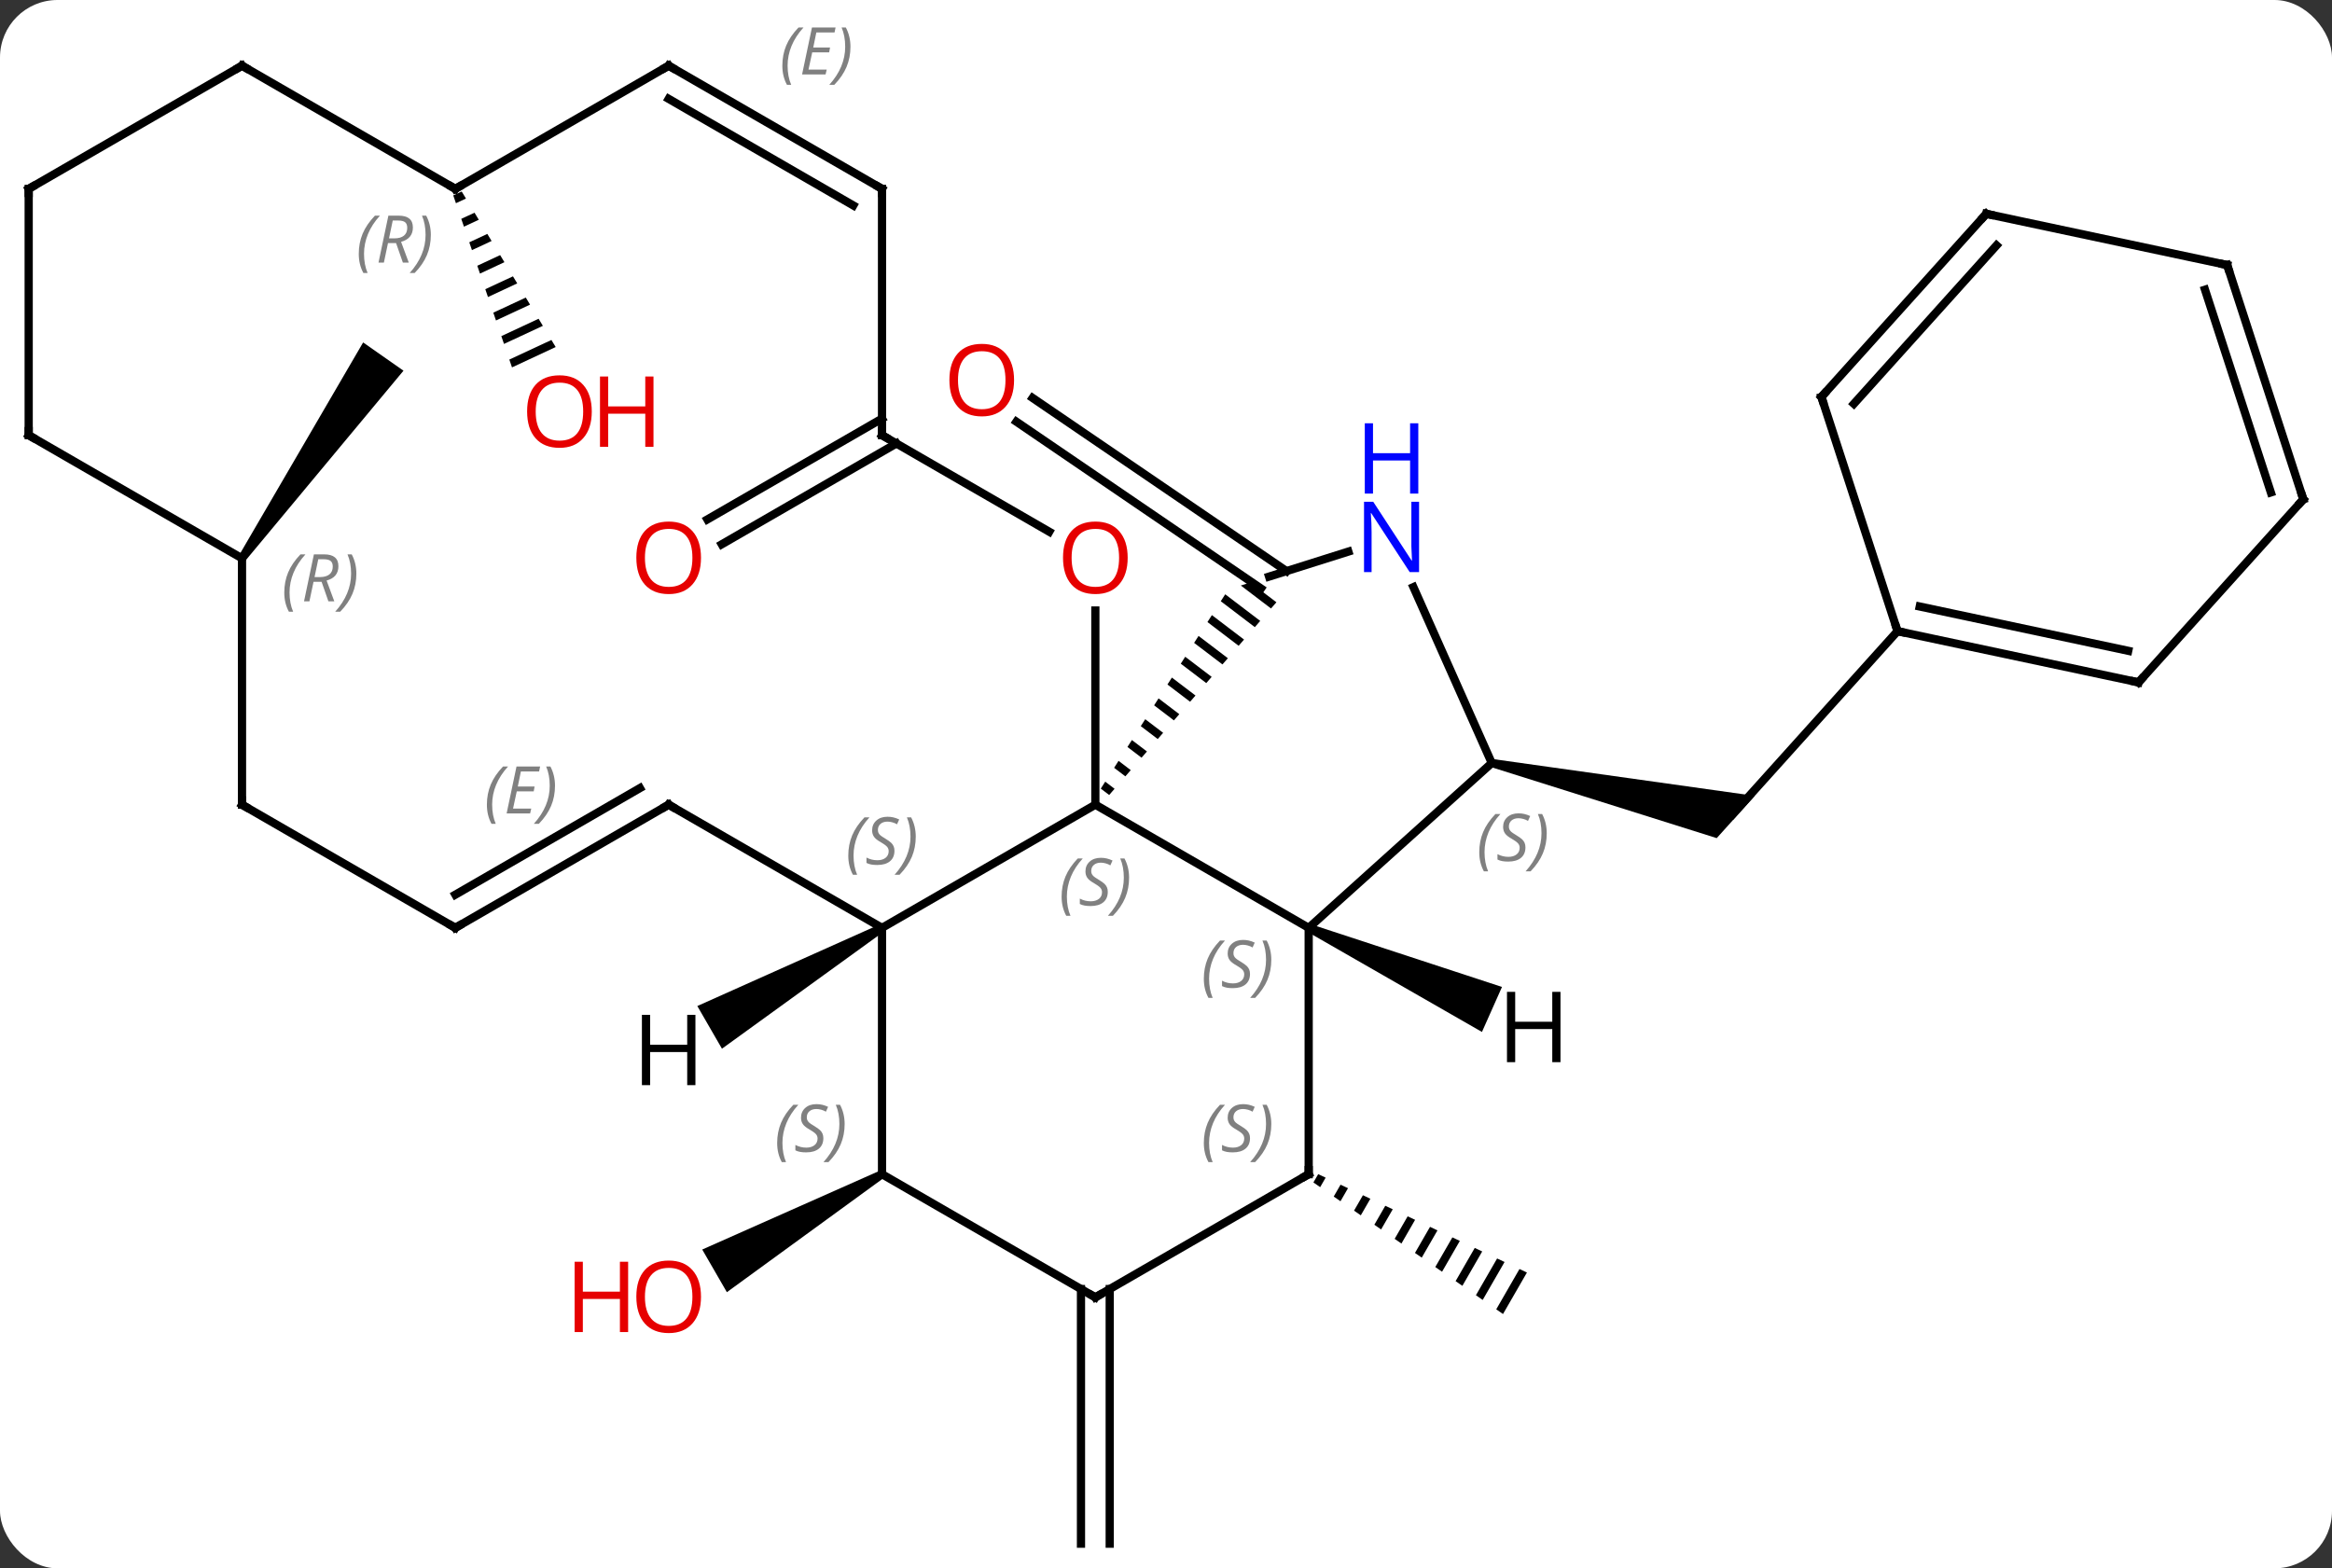<svg width="284" viewBox="0 0 284 191" style="fill-opacity:1; color-rendering:auto; color-interpolation:auto; text-rendering:auto; stroke:black; stroke-linecap:square; stroke-miterlimit:10; shape-rendering:auto; stroke-opacity:1; fill:black; stroke-dasharray:none; font-weight:normal; stroke-width:1; font-family:'Open Sans'; font-style:normal; stroke-linejoin:miter; font-size:12; stroke-dashoffset:0; image-rendering:auto;" height="191" class="cas-substance-image" xmlns:xlink="http://www.w3.org/1999/xlink" xmlns="http://www.w3.org/2000/svg"><rect x="0" y="0" width="284" height="191" fill="#333333" stroke="none"/><svg class="cas-substance-single-component"><rect y="0" x="0" width="284" stroke="none" ry="7" rx="7" height="191" fill="white" class="cas-substance-group"/><svg y="0" x="0" width="284" viewBox="0 0 284 191" style="fill:black;" height="191" class="cas-substance-single-component-image"><svg><g><g transform="translate(142,98)" style="text-rendering:geometricPrecision; color-rendering:optimizeQuality; color-interpolation:linearRGB; stroke-linecap:butt; image-rendering:optimizeQuality;"><line y2="-26.331" y1="-46.641" x2="11.566" x1="-18.217" style="fill:none;"/><line y2="-28.447" y1="-49.533" x2="14.676" x1="-16.245" style="fill:none;"/><path style="stroke:none;" d="M39.568 -4.584 L39.776 -5.562 L71.704 -1.076 L67.069 4.073 Z"/><line y2="-21.132" y1="1.164" x2="89.088" x1="69.015" style="fill:none;"/><path style="stroke:none;" d="M18.535 44.995 L17.952 46.006 L17.952 46.006 L18.776 46.578 L18.776 46.578 L19.442 45.423 L19.442 45.423 L18.535 44.995 ZM21.258 46.279 L20.426 47.723 L20.426 47.723 L21.25 48.295 L21.25 48.295 L22.166 46.707 L22.166 46.707 L21.258 46.279 ZM23.982 47.563 L22.899 49.44 L23.724 50.012 L24.89 47.99 L24.89 47.99 L23.982 47.563 ZM26.706 48.846 L25.373 51.157 L25.373 51.157 L26.198 51.729 L26.198 51.729 L27.614 49.274 L27.614 49.274 L26.706 48.846 ZM29.43 50.13 L27.847 52.874 L27.847 52.874 L28.672 53.446 L28.672 53.446 L30.337 50.558 L30.337 50.558 L29.43 50.13 ZM32.153 51.414 L30.321 54.591 L31.146 55.163 L31.146 55.163 L33.061 51.842 L33.061 51.842 L32.153 51.414 ZM34.877 52.697 L32.795 56.308 L33.62 56.88 L33.62 56.88 L35.785 53.125 L35.785 53.125 L34.877 52.697 ZM37.601 53.981 L35.269 58.025 L35.269 58.025 L36.094 58.597 L36.094 58.597 L38.509 54.409 L38.509 54.409 L37.601 53.981 ZM40.325 55.265 L37.743 59.742 L38.568 60.314 L38.568 60.314 L41.233 55.693 L41.233 55.693 L40.325 55.265 ZM43.048 56.548 L40.217 61.459 L40.217 61.459 L41.042 62.031 L41.042 62.031 L43.956 56.977 L43.956 56.977 L43.048 56.548 Z"/><path style="stroke:none;" d="M-34.834 44.567 L-34.334 45.433 L-53.479 59.372 L-56.479 54.176 Z"/><line y2="-43.99" y1="-31.71" x2="-32.834" x1="-54.104" style="fill:none;"/><line y2="-47.021" y1="-34.741" x2="-34.584" x1="-55.854" style="fill:none;"/><line y2="58.99" y1="90" x2="-6.854" x1="-6.854" style="fill:none;"/><line y2="58.99" y1="90" x2="-10.354" x1="-10.354" style="fill:none;"/><path style="stroke:none;" d="M-112.117 -29.713 L-112.937 -30.287 L-97.776 -56.297 L-92.862 -52.855 Z"/><path style="stroke:none;" d="M-85.773 -74.68 L-86.8 -74.203 L-86.8 -74.203 L-86.475 -73.251 L-86.475 -73.251 L-85.253 -73.819 L-85.253 -73.819 L-85.773 -74.68 ZM-84.212 -72.097 L-85.825 -71.347 L-85.499 -70.394 L-83.692 -71.236 L-83.692 -71.236 L-84.212 -72.097 ZM-82.651 -69.513 L-84.849 -68.49 L-84.524 -67.538 L-84.524 -67.538 L-82.131 -68.652 L-82.651 -69.513 ZM-81.09 -66.93 L-83.874 -65.634 L-83.874 -65.634 L-83.548 -64.682 L-83.548 -64.682 L-80.57 -66.069 L-81.09 -66.93 ZM-79.529 -64.347 L-82.898 -62.778 L-82.898 -62.778 L-82.573 -61.826 L-82.573 -61.826 L-79.009 -63.485 L-79.009 -63.485 L-79.529 -64.347 ZM-77.968 -61.763 L-81.923 -59.922 L-81.597 -58.97 L-77.448 -60.902 L-77.968 -61.763 ZM-76.407 -59.179 L-80.947 -57.066 L-80.947 -57.066 L-80.622 -56.114 L-75.887 -58.318 L-75.887 -58.318 L-76.407 -59.179 ZM-74.846 -56.596 L-79.972 -54.21 L-79.972 -54.21 L-79.647 -53.258 L-74.326 -55.735 L-74.326 -55.735 L-74.846 -56.596 Z"/><line y2="15" y1="0" x2="17.376" x1="-8.604" style="fill:none;"/><line y2="15" y1="0" x2="-34.584" x1="-8.604" style="fill:none;"/><path style="stroke:none;" d="M10.28 -27.061 L9.113 -26.692 L12.789 -23.895 L12.789 -23.895 L13.446 -24.652 L13.446 -24.652 L10.28 -27.061 ZM7.212 -25.624 L6.671 -24.779 L6.671 -24.779 L10.818 -21.623 L10.818 -21.623 L11.475 -22.381 L11.475 -22.381 L7.212 -25.624 ZM5.589 -23.088 L5.048 -22.243 L5.048 -22.243 L8.847 -19.352 L8.847 -19.352 L9.504 -20.109 L5.589 -23.088 ZM3.965 -20.553 L3.424 -19.707 L3.424 -19.707 L6.876 -17.081 L7.533 -17.838 L7.533 -17.838 L3.965 -20.553 ZM2.341 -18.017 L1.8 -17.172 L1.8 -17.172 L4.905 -14.809 L5.562 -15.566 L2.341 -18.017 ZM0.718 -15.481 L0.176 -14.636 L0.176 -14.636 L2.935 -12.537 L2.935 -12.537 L3.592 -13.295 L3.592 -13.295 L0.718 -15.481 ZM-0.906 -12.946 L-1.447 -12.1 L-1.447 -12.1 L0.964 -10.266 L0.964 -10.266 L1.621 -11.023 L1.621 -11.023 L-0.906 -12.946 ZM-2.53 -10.41 L-3.071 -9.565 L-3.071 -9.565 L-1.007 -7.994 L-1.007 -7.994 L-0.35 -8.752 L-0.35 -8.752 L-2.53 -10.41 ZM-4.154 -7.874 L-4.695 -7.029 L-4.695 -7.029 L-2.978 -5.723 L-2.978 -5.723 L-2.321 -6.48 L-2.321 -6.48 L-4.154 -7.874 ZM-5.777 -5.339 L-6.318 -4.493 L-6.318 -4.493 L-4.949 -3.451 L-4.949 -3.451 L-4.292 -4.208 L-4.292 -4.208 L-5.777 -5.339 ZM-7.401 -2.803 L-7.942 -1.958 L-7.942 -1.958 L-6.92 -1.18 L-6.92 -1.18 L-6.263 -1.937 L-6.263 -1.937 L-7.401 -2.803 Z"/><line y2="-23.648" y1="0" x2="-8.604" x1="-8.604" style="fill:none;"/><line y2="-5.073" y1="15" x2="39.672" x1="17.376" style="fill:none;"/><line y2="45" y1="15" x2="17.376" x1="17.376" style="fill:none;"/><line y2="45" y1="15" x2="-34.584" x1="-34.584" style="fill:none;"/><line y2="0" y1="15" x2="-60.567" x1="-34.584" style="fill:none;"/><line y2="-30.823" y1="-27.777" x2="22.209" x1="12.552" style="fill:none;"/><line y2="-45" y1="-33.241" x2="-34.584" x1="-14.218" style="fill:none;"/><line y2="-26.498" y1="-5.073" x2="30.132" x1="39.672" style="fill:none;"/><line y2="60" y1="45" x2="-8.604" x1="17.376" style="fill:none;"/><line y2="60" y1="45" x2="-8.604" x1="-34.584" style="fill:none;"/><line y2="15" y1="0" x2="-86.547" x1="-60.567" style="fill:none;"/><line y2="10.959" y1="-2.021" x2="-86.547" x1="-64.067" style="fill:none;"/></g><g transform="translate(142,98)" style="stroke-linecap:butt; font-size:8.4px; fill:gray; text-rendering:geometricPrecision; image-rendering:optimizeQuality; color-rendering:optimizeQuality; font-family:'Open Sans'; font-style:italic; stroke:gray; color-interpolation:linearRGB;"><path style="stroke:none;" d="M-82.704 0.004 Q-82.704 -1.324 -82.236 -2.449 Q-81.767 -3.574 -80.736 -4.652 L-80.126 -4.652 Q-81.095 -3.59 -81.579 -2.418 Q-82.064 -1.246 -82.064 -0.012 Q-82.064 1.316 -81.626 2.332 L-82.142 2.332 Q-82.704 1.301 -82.704 0.004 ZM-77.441 1.066 L-80.301 1.066 L-79.097 -4.652 L-76.222 -4.652 L-76.347 -4.043 L-78.566 -4.043 L-78.941 -2.215 L-76.894 -2.215 L-77.004 -1.621 L-79.066 -1.621 L-79.519 0.473 L-77.301 0.473 L-77.441 1.066 ZM-74.41 -2.309 Q-74.41 -0.981 -74.886 0.152 Q-75.363 1.285 -76.379 2.332 L-76.988 2.332 Q-75.05 0.176 -75.05 -2.309 Q-75.05 -3.637 -75.488 -4.652 L-74.972 -4.652 Q-74.41 -3.59 -74.41 -2.309 Z"/><line y2="-75" y1="-45" x2="-34.584" x1="-34.584" style="fill:none; stroke:black;"/><line y2="0" y1="15" x2="-112.527" x1="-86.547" style="fill:none; stroke:black;"/><line y2="-90" y1="-75" x2="-60.567" x1="-34.584" style="fill:none; stroke:black;"/><line y2="-85.959" y1="-72.979" x2="-60.567" x1="-38.084" style="fill:none; stroke:black;"/><path style="stroke:none;" d="M-46.723 -89.996 Q-46.723 -91.325 -46.254 -92.45 Q-45.786 -93.575 -44.754 -94.653 L-44.145 -94.653 Q-45.114 -93.59 -45.598 -92.418 Q-46.083 -91.246 -46.083 -90.012 Q-46.083 -88.684 -45.645 -87.668 L-46.161 -87.668 Q-46.723 -88.7 -46.723 -89.996 ZM-41.46 -88.934 L-44.319 -88.934 L-43.116 -94.653 L-40.241 -94.653 L-40.366 -94.043 L-42.585 -94.043 L-42.96 -92.215 L-40.913 -92.215 L-41.023 -91.621 L-43.085 -91.621 L-43.538 -89.528 L-41.319 -89.528 L-41.46 -88.934 ZM-38.428 -92.309 Q-38.428 -90.981 -38.905 -89.848 Q-39.382 -88.715 -40.397 -87.668 L-41.007 -87.668 Q-39.069 -89.825 -39.069 -92.309 Q-39.069 -93.637 -39.507 -94.653 L-38.991 -94.653 Q-38.428 -93.59 -38.428 -92.309 Z"/><line y2="-30" y1="0" x2="-112.527" x1="-112.527" style="fill:none; stroke:black;"/><line y2="-75" y1="-90" x2="-86.547" x1="-60.567" style="fill:none; stroke:black;"/><line y2="-45" y1="-30" x2="-138.507" x1="-112.527" style="fill:none; stroke:black;"/><line y2="-90" y1="-75" x2="-112.527" x1="-86.547" style="fill:none; stroke:black;"/><line y2="-75" y1="-45" x2="-138.507" x1="-138.507" style="fill:none; stroke:black;"/><line y2="-75" y1="-90" x2="-138.507" x1="-112.527" style="fill:none; stroke:black;"/><line y2="-14.895" y1="-21.132" x2="118.434" x1="89.088" style="fill:none; stroke:black;"/><line y2="-18.739" y1="-24.135" x2="117.185" x1="91.792" style="fill:none; stroke:black;"/><line y2="-49.662" y1="-21.132" x2="79.818" x1="89.088" style="fill:none; stroke:black;"/><line y2="-37.188" y1="-14.895" x2="138.507" x1="118.434" style="fill:none; stroke:black;"/><line y2="-71.958" y1="-49.662" x2="99.894" x1="79.818" style="fill:none; stroke:black;"/><line y2="-68.114" y1="-48.822" x2="101.143" x1="83.771" style="fill:none; stroke:black;"/><line y2="-65.721" y1="-37.188" x2="129.237" x1="138.507" style="fill:none; stroke:black;"/><line y2="-62.718" y1="-38.028" x2="126.533" x1="134.554" style="fill:none; stroke:black;"/><line y2="-65.721" y1="-71.958" x2="129.237" x1="99.894" style="fill:none; stroke:black;"/><path style="fill:black; stroke:none;" d="M17.173 15.457 L17.579 14.543 L40.919 22.197 L38.479 27.678 Z"/><path style="fill:black; stroke:none;" d="M-34.834 14.567 L-34.334 15.433 L-54.077 29.718 L-57.077 24.521 Z"/></g><g transform="translate(142,98)" style="fill:rgb(230,0,0); text-rendering:geometricPrecision; color-rendering:optimizeQuality; image-rendering:optimizeQuality; font-family:'Open Sans'; stroke:rgb(230,0,0); color-interpolation:linearRGB;"><path style="stroke:none;" d="M-18.503 -51.709 Q-18.503 -49.647 -19.542 -48.467 Q-20.581 -47.287 -22.424 -47.287 Q-24.315 -47.287 -25.346 -48.452 Q-26.378 -49.616 -26.378 -51.725 Q-26.378 -53.819 -25.346 -54.967 Q-24.315 -56.116 -22.424 -56.116 Q-20.565 -56.116 -19.534 -54.944 Q-18.503 -53.772 -18.503 -51.709 ZM-25.331 -51.709 Q-25.331 -49.975 -24.588 -49.069 Q-23.846 -48.162 -22.424 -48.162 Q-21.003 -48.162 -20.276 -49.061 Q-19.549 -49.959 -19.549 -51.709 Q-19.549 -53.444 -20.276 -54.334 Q-21.003 -55.225 -22.424 -55.225 Q-23.846 -55.225 -24.588 -54.327 Q-25.331 -53.428 -25.331 -51.709 Z"/><path style="stroke:none;" d="M-56.63 59.93 Q-56.63 61.992 -57.669 63.172 Q-58.708 64.352 -60.551 64.352 Q-62.442 64.352 -63.473 63.188 Q-64.504 62.023 -64.504 59.914 Q-64.504 57.82 -63.473 56.672 Q-62.442 55.523 -60.551 55.523 Q-58.692 55.523 -57.661 56.695 Q-56.63 57.867 -56.63 59.93 ZM-63.458 59.93 Q-63.458 61.664 -62.715 62.57 Q-61.973 63.477 -60.551 63.477 Q-59.13 63.477 -58.403 62.578 Q-57.676 61.68 -57.676 59.93 Q-57.676 58.195 -58.403 57.305 Q-59.13 56.414 -60.551 56.414 Q-61.973 56.414 -62.715 57.312 Q-63.458 58.211 -63.458 59.93 Z"/><path style="stroke:none;" d="M-65.504 64.227 L-66.504 64.227 L-66.504 60.195 L-71.02 60.195 L-71.02 64.227 L-72.02 64.227 L-72.02 55.664 L-71.02 55.664 L-71.02 59.305 L-66.504 59.305 L-66.504 55.664 L-65.504 55.664 L-65.504 64.227 Z"/><path style="stroke:none;" d="M-56.63 -30.07 Q-56.63 -28.008 -57.669 -26.828 Q-58.708 -25.648 -60.551 -25.648 Q-62.442 -25.648 -63.473 -26.812 Q-64.504 -27.977 -64.504 -30.086 Q-64.504 -32.18 -63.473 -33.328 Q-62.442 -34.477 -60.551 -34.477 Q-58.692 -34.477 -57.661 -33.305 Q-56.63 -32.133 -56.63 -30.07 ZM-63.458 -30.07 Q-63.458 -28.336 -62.715 -27.43 Q-61.973 -26.523 -60.551 -26.523 Q-59.13 -26.523 -58.403 -27.422 Q-57.676 -28.32 -57.676 -30.07 Q-57.676 -31.805 -58.403 -32.695 Q-59.13 -33.586 -60.551 -33.586 Q-61.973 -33.586 -62.715 -32.688 Q-63.458 -31.789 -63.458 -30.07 Z"/><path style="stroke:none;" d="M-69.931 -47.881 Q-69.931 -45.819 -70.971 -44.639 Q-72.01 -43.459 -73.853 -43.459 Q-75.744 -43.459 -76.775 -44.623 Q-77.806 -45.788 -77.806 -47.897 Q-77.806 -49.991 -76.775 -51.139 Q-75.744 -52.288 -73.853 -52.288 Q-71.994 -52.288 -70.963 -51.116 Q-69.931 -49.944 -69.931 -47.881 ZM-76.76 -47.881 Q-76.76 -46.147 -76.017 -45.241 Q-75.275 -44.334 -73.853 -44.334 Q-72.431 -44.334 -71.705 -45.233 Q-70.978 -46.131 -70.978 -47.881 Q-70.978 -49.616 -71.705 -50.506 Q-72.431 -51.397 -73.853 -51.397 Q-75.275 -51.397 -76.017 -50.498 Q-76.76 -49.6 -76.76 -47.881 Z"/><path style="stroke:none;" d="M-62.416 -43.584 L-63.416 -43.584 L-63.416 -47.616 L-67.931 -47.616 L-67.931 -43.584 L-68.931 -43.584 L-68.931 -52.147 L-67.931 -52.147 L-67.931 -48.506 L-63.416 -48.506 L-63.416 -52.147 L-62.416 -52.147 L-62.416 -43.584 Z"/></g><g transform="translate(142,98)" style="font-size:8.4px; fill:gray; text-rendering:geometricPrecision; image-rendering:optimizeQuality; color-rendering:optimizeQuality; font-family:'Open Sans'; font-style:italic; stroke:gray; color-interpolation:linearRGB;"><path style="stroke:none;" d="M-12.713 11.203 Q-12.713 9.875 -12.244 8.75 Q-11.775 7.625 -10.744 6.547 L-10.134 6.547 Q-11.103 7.609 -11.588 8.781 Q-12.072 9.953 -12.072 11.188 Q-12.072 12.516 -11.634 13.531 L-12.15 13.531 Q-12.713 12.5 -12.713 11.203 ZM-7.09 10.609 Q-7.09 11.438 -7.637 11.891 Q-8.184 12.344 -9.184 12.344 Q-9.59 12.344 -9.902 12.289 Q-10.215 12.234 -10.496 12.094 L-10.496 11.438 Q-9.871 11.766 -9.168 11.766 Q-8.543 11.766 -8.168 11.469 Q-7.793 11.172 -7.793 10.656 Q-7.793 10.344 -7.996 10.117 Q-8.199 9.891 -8.762 9.562 Q-9.356 9.234 -9.582 8.906 Q-9.809 8.578 -9.809 8.125 Q-9.809 7.391 -9.293 6.93 Q-8.777 6.469 -7.934 6.469 Q-7.559 6.469 -7.223 6.547 Q-6.887 6.625 -6.512 6.797 L-6.777 7.391 Q-7.027 7.234 -7.348 7.148 Q-7.668 7.062 -7.934 7.062 Q-8.465 7.062 -8.785 7.336 Q-9.106 7.609 -9.106 8.078 Q-9.106 8.281 -9.035 8.43 Q-8.965 8.578 -8.824 8.711 Q-8.684 8.844 -8.262 9.094 Q-7.699 9.438 -7.496 9.633 Q-7.293 9.828 -7.191 10.062 Q-7.09 10.297 -7.09 10.609 ZM-4.495 8.891 Q-4.495 10.219 -4.972 11.352 Q-5.449 12.484 -6.464 13.531 L-7.074 13.531 Q-5.136 11.375 -5.136 8.891 Q-5.136 7.562 -5.574 6.547 L-5.058 6.547 Q-4.495 7.609 -4.495 8.891 Z"/><path style="stroke:none;" d="M4.607 21.203 Q4.607 19.875 5.076 18.75 Q5.545 17.625 6.576 16.547 L7.185 16.547 Q6.217 17.609 5.732 18.781 Q5.248 19.953 5.248 21.187 Q5.248 22.516 5.685 23.531 L5.17 23.531 Q4.607 22.5 4.607 21.203 ZM10.23 20.609 Q10.23 21.437 9.683 21.891 Q9.136 22.344 8.136 22.344 Q7.73 22.344 7.417 22.289 Q7.105 22.234 6.824 22.094 L6.824 21.437 Q7.449 21.766 8.152 21.766 Q8.777 21.766 9.152 21.469 Q9.527 21.172 9.527 20.656 Q9.527 20.344 9.323 20.117 Q9.12 19.891 8.558 19.562 Q7.964 19.234 7.738 18.906 Q7.511 18.578 7.511 18.125 Q7.511 17.391 8.027 16.93 Q8.542 16.469 9.386 16.469 Q9.761 16.469 10.097 16.547 Q10.433 16.625 10.808 16.797 L10.542 17.391 Q10.292 17.234 9.972 17.148 Q9.652 17.062 9.386 17.062 Q8.855 17.062 8.534 17.336 Q8.214 17.609 8.214 18.078 Q8.214 18.281 8.284 18.43 Q8.355 18.578 8.495 18.711 Q8.636 18.844 9.058 19.094 Q9.62 19.437 9.823 19.633 Q10.027 19.828 10.128 20.062 Q10.23 20.297 10.23 20.609 ZM12.824 18.891 Q12.824 20.219 12.348 21.352 Q11.871 22.484 10.855 23.531 L10.246 23.531 Q12.184 21.375 12.184 18.891 Q12.184 17.562 11.746 16.547 L12.262 16.547 Q12.824 17.609 12.824 18.891 Z"/><path style="stroke:none;" d="M-38.693 6.203 Q-38.693 4.875 -38.224 3.75 Q-37.755 2.625 -36.724 1.547 L-36.115 1.547 Q-37.083 2.609 -37.568 3.781 Q-38.052 4.953 -38.052 6.188 Q-38.052 7.516 -37.615 8.531 L-38.13 8.531 Q-38.693 7.5 -38.693 6.203 ZM-33.07 5.609 Q-33.07 6.438 -33.617 6.891 Q-34.164 7.344 -35.164 7.344 Q-35.57 7.344 -35.883 7.289 Q-36.195 7.234 -36.477 7.094 L-36.477 6.438 Q-35.852 6.766 -35.148 6.766 Q-34.523 6.766 -34.148 6.469 Q-33.773 6.172 -33.773 5.656 Q-33.773 5.344 -33.977 5.117 Q-34.18 4.891 -34.742 4.562 Q-35.336 4.234 -35.562 3.906 Q-35.789 3.578 -35.789 3.125 Q-35.789 2.391 -35.273 1.93 Q-34.758 1.469 -33.914 1.469 Q-33.539 1.469 -33.203 1.547 Q-32.867 1.625 -32.492 1.797 L-32.758 2.391 Q-33.008 2.234 -33.328 2.148 Q-33.648 2.062 -33.914 2.062 Q-34.445 2.062 -34.766 2.336 Q-35.086 2.609 -35.086 3.078 Q-35.086 3.281 -35.016 3.43 Q-34.945 3.578 -34.805 3.711 Q-34.664 3.844 -34.242 4.094 Q-33.68 4.438 -33.477 4.633 Q-33.273 4.828 -33.172 5.062 Q-33.07 5.297 -33.07 5.609 ZM-30.476 3.891 Q-30.476 5.219 -30.952 6.352 Q-31.429 7.484 -32.444 8.531 L-33.054 8.531 Q-31.116 6.375 -31.116 3.891 Q-31.116 2.562 -31.554 1.547 L-31.038 1.547 Q-30.476 2.609 -30.476 3.891 Z"/></g><g transform="translate(142,98)" style="fill:rgb(230,0,0); text-rendering:geometricPrecision; color-rendering:optimizeQuality; image-rendering:optimizeQuality; font-family:'Open Sans'; stroke:rgb(230,0,0); color-interpolation:linearRGB;"><path style="stroke:none;" d="M-4.667 -30.07 Q-4.667 -28.008 -5.706 -26.828 Q-6.745 -25.648 -8.588 -25.648 Q-10.479 -25.648 -11.51 -26.812 Q-12.541 -27.977 -12.541 -30.086 Q-12.541 -32.18 -11.51 -33.328 Q-10.479 -34.477 -8.588 -34.477 Q-6.729 -34.477 -5.698 -33.305 Q-4.667 -32.133 -4.667 -30.07 ZM-11.495 -30.07 Q-11.495 -28.336 -10.752 -27.43 Q-10.01 -26.523 -8.588 -26.523 Q-7.167 -26.523 -6.44 -27.422 Q-5.713 -28.32 -5.713 -30.07 Q-5.713 -31.805 -6.44 -32.695 Q-7.167 -33.586 -8.588 -33.586 Q-10.01 -33.586 -10.752 -32.688 Q-11.495 -31.789 -11.495 -30.07 Z"/></g><g transform="translate(142,98)" style="font-size:8.4px; fill:gray; text-rendering:geometricPrecision; image-rendering:optimizeQuality; color-rendering:optimizeQuality; font-family:'Open Sans'; font-style:italic; stroke:gray; color-interpolation:linearRGB;"><path style="stroke:none;" d="M38.151 5.79 Q38.151 4.461 38.62 3.336 Q39.089 2.211 40.12 1.133 L40.73 1.133 Q39.761 2.196 39.276 3.368 Q38.792 4.54 38.792 5.774 Q38.792 7.102 39.23 8.118 L38.714 8.118 Q38.151 7.086 38.151 5.79 ZM43.774 5.196 Q43.774 6.024 43.227 6.477 Q42.68 6.93 41.68 6.93 Q41.274 6.93 40.961 6.875 Q40.649 6.821 40.368 6.68 L40.368 6.024 Q40.993 6.352 41.696 6.352 Q42.321 6.352 42.696 6.055 Q43.071 5.758 43.071 5.243 Q43.071 4.93 42.868 4.704 Q42.665 4.477 42.102 4.149 Q41.508 3.821 41.282 3.493 Q41.055 3.164 41.055 2.711 Q41.055 1.977 41.571 1.516 Q42.086 1.055 42.93 1.055 Q43.305 1.055 43.641 1.133 Q43.977 1.211 44.352 1.383 L44.086 1.977 Q43.836 1.821 43.516 1.735 Q43.196 1.649 42.93 1.649 Q42.399 1.649 42.079 1.922 Q41.758 2.196 41.758 2.664 Q41.758 2.868 41.829 3.016 Q41.899 3.164 42.04 3.297 Q42.18 3.43 42.602 3.68 Q43.165 4.024 43.368 4.219 Q43.571 4.415 43.672 4.649 Q43.774 4.883 43.774 5.196 ZM46.368 3.477 Q46.368 4.805 45.892 5.938 Q45.415 7.071 44.4 8.118 L43.79 8.118 Q45.728 5.961 45.728 3.477 Q45.728 2.149 45.29 1.133 L45.806 1.133 Q46.368 2.196 46.368 3.477 Z"/></g><g transform="translate(142,98)" style="stroke-linecap:butt; font-size:8.4px; text-rendering:geometricPrecision; image-rendering:optimizeQuality; color-rendering:optimizeQuality; font-family:'Open Sans'; font-style:italic; color-interpolation:linearRGB; stroke-miterlimit:5;"><path style="fill:none;" d="M17.376 44.5 L17.376 45 L16.943 45.25"/><path style="fill:gray; stroke:none;" d="M4.607 41.203 Q4.607 39.875 5.076 38.75 Q5.545 37.625 6.576 36.547 L7.185 36.547 Q6.216 37.609 5.732 38.781 Q5.248 39.953 5.248 41.188 Q5.248 42.516 5.685 43.531 L5.17 43.531 Q4.607 42.5 4.607 41.203 ZM10.23 40.609 Q10.23 41.438 9.683 41.891 Q9.136 42.344 8.136 42.344 Q7.73 42.344 7.417 42.289 Q7.105 42.234 6.824 42.094 L6.824 41.438 Q7.449 41.766 8.152 41.766 Q8.777 41.766 9.152 41.469 Q9.527 41.172 9.527 40.656 Q9.527 40.344 9.323 40.117 Q9.12 39.891 8.558 39.563 Q7.964 39.234 7.737 38.906 Q7.511 38.578 7.511 38.125 Q7.511 37.391 8.027 36.93 Q8.542 36.469 9.386 36.469 Q9.761 36.469 10.097 36.547 Q10.433 36.625 10.808 36.797 L10.542 37.391 Q10.292 37.234 9.972 37.148 Q9.652 37.063 9.386 37.063 Q8.855 37.063 8.534 37.336 Q8.214 37.609 8.214 38.078 Q8.214 38.281 8.284 38.43 Q8.355 38.578 8.495 38.711 Q8.636 38.844 9.058 39.094 Q9.62 39.438 9.823 39.633 Q10.027 39.828 10.128 40.063 Q10.23 40.297 10.23 40.609 ZM12.824 38.891 Q12.824 40.219 12.348 41.352 Q11.871 42.484 10.855 43.531 L10.246 43.531 Q12.184 41.375 12.184 38.891 Q12.184 37.563 11.746 36.547 L12.262 36.547 Q12.824 37.609 12.824 38.891 Z"/><path style="fill:gray; stroke:none;" d="M-47.353 41.203 Q-47.353 39.875 -46.884 38.75 Q-46.415 37.625 -45.384 36.547 L-44.775 36.547 Q-45.743 37.609 -46.228 38.781 Q-46.712 39.953 -46.712 41.188 Q-46.712 42.516 -46.275 43.531 L-46.79 43.531 Q-47.353 42.5 -47.353 41.203 ZM-41.73 40.609 Q-41.73 41.438 -42.277 41.891 Q-42.824 42.344 -43.824 42.344 Q-44.23 42.344 -44.543 42.289 Q-44.855 42.234 -45.136 42.094 L-45.136 41.438 Q-44.511 41.766 -43.808 41.766 Q-43.183 41.766 -42.808 41.469 Q-42.433 41.172 -42.433 40.656 Q-42.433 40.344 -42.636 40.117 Q-42.84 39.891 -43.402 39.563 Q-43.996 39.234 -44.222 38.906 Q-44.449 38.578 -44.449 38.125 Q-44.449 37.391 -43.933 36.93 Q-43.418 36.469 -42.574 36.469 Q-42.199 36.469 -41.863 36.547 Q-41.527 36.625 -41.152 36.797 L-41.418 37.391 Q-41.668 37.234 -41.988 37.148 Q-42.308 37.063 -42.574 37.063 Q-43.105 37.063 -43.426 37.336 Q-43.746 37.609 -43.746 38.078 Q-43.746 38.281 -43.676 38.43 Q-43.605 38.578 -43.465 38.711 Q-43.324 38.844 -42.902 39.094 Q-42.34 39.438 -42.136 39.633 Q-41.933 39.828 -41.832 40.063 Q-41.73 40.297 -41.73 40.609 ZM-39.136 38.891 Q-39.136 40.219 -39.612 41.352 Q-40.089 42.484 -41.105 43.531 L-41.714 43.531 Q-39.776 41.375 -39.776 38.891 Q-39.776 37.563 -40.214 36.547 L-39.698 36.547 Q-39.136 37.609 -39.136 38.891 Z"/><path style="fill:none;" d="M-60.134 0.25 L-60.567 0 L-61 0.25"/></g><g transform="translate(142,98)" style="stroke-linecap:butt; fill:rgb(0,5,255); text-rendering:geometricPrecision; color-rendering:optimizeQuality; image-rendering:optimizeQuality; font-family:'Open Sans'; stroke:rgb(0,5,255); color-interpolation:linearRGB; stroke-miterlimit:5;"><path style="stroke:none;" d="M30.82 -28.325 L29.679 -28.325 L24.991 -35.512 L24.945 -35.512 Q25.038 -34.247 25.038 -33.2 L25.038 -28.325 L24.116 -28.325 L24.116 -36.887 L25.241 -36.887 L29.913 -29.731 L29.96 -29.731 Q29.96 -29.887 29.913 -30.747 Q29.866 -31.606 29.882 -31.981 L29.882 -36.887 L30.82 -36.887 L30.82 -28.325 Z"/><path style="stroke:none;" d="M30.726 -37.887 L29.726 -37.887 L29.726 -41.919 L25.21 -41.919 L25.21 -37.887 L24.21 -37.887 L24.21 -46.45 L25.21 -46.45 L25.21 -42.809 L29.726 -42.809 L29.726 -46.45 L30.726 -46.45 L30.726 -37.887 Z"/><path style="fill:none; stroke:black;" d="M-34.151 -44.75 L-34.584 -45 L-34.584 -45.5"/><path style="fill:none; stroke:black;" d="M-8.171 59.75 L-8.604 60 L-9.037 59.75"/><path style="fill:none; stroke:black;" d="M-86.114 14.75 L-86.547 15 L-86.98 14.75"/><path style="fill:none; stroke:black;" d="M-34.584 -74.5 L-34.584 -75 L-35.017 -75.25"/><path style="fill:none; stroke:black;" d="M-112.094 0.25 L-112.527 0 L-112.527 -0.5"/><path style="fill:none; stroke:black;" d="M-60.134 -89.75 L-60.567 -90 L-61 -89.75"/></g><g transform="translate(142,98)" style="stroke-linecap:butt; font-size:8.4px; fill:gray; text-rendering:geometricPrecision; image-rendering:optimizeQuality; color-rendering:optimizeQuality; font-family:'Open Sans'; font-style:italic; stroke:gray; color-interpolation:linearRGB; stroke-miterlimit:5;"><path style="stroke:none;" d="M-107.379 -25.829 Q-107.379 -27.157 -106.91 -28.282 Q-106.441 -29.407 -105.41 -30.485 L-104.8 -30.485 Q-105.769 -29.423 -106.254 -28.251 Q-106.738 -27.079 -106.738 -25.845 Q-106.738 -24.516 -106.3 -23.501 L-106.816 -23.501 Q-107.379 -24.532 -107.379 -25.829 ZM-103.818 -27.141 L-104.318 -24.766 L-104.975 -24.766 L-103.772 -30.485 L-102.522 -30.485 Q-100.787 -30.485 -100.787 -29.048 Q-100.787 -27.688 -102.225 -27.298 L-101.287 -24.766 L-102.006 -24.766 L-102.834 -27.141 L-103.818 -27.141 ZM-103.24 -29.891 Q-103.631 -27.97 -103.693 -27.72 L-103.037 -27.72 Q-102.287 -27.72 -101.881 -28.048 Q-101.475 -28.376 -101.475 -29.001 Q-101.475 -29.47 -101.733 -29.68 Q-101.99 -29.891 -102.584 -29.891 L-103.24 -29.891 ZM-98.601 -28.141 Q-98.601 -26.813 -99.078 -25.68 Q-99.554 -24.548 -100.57 -23.501 L-101.179 -23.501 Q-99.242 -25.657 -99.242 -28.141 Q-99.242 -29.47 -99.679 -30.485 L-99.164 -30.485 Q-98.601 -29.423 -98.601 -28.141 Z"/><path style="fill:none; stroke:black;" d="M-86.114 -75.25 L-86.547 -75 L-86.98 -75.25"/><path style="stroke:none;" d="M-98.308 -67.08 Q-98.308 -68.408 -97.84 -69.533 Q-97.371 -70.658 -96.34 -71.736 L-95.73 -71.736 Q-96.699 -70.674 -97.183 -69.502 Q-97.668 -68.33 -97.668 -67.096 Q-97.668 -65.768 -97.23 -64.752 L-97.746 -64.752 Q-98.308 -65.783 -98.308 -67.08 ZM-94.749 -68.393 L-95.249 -66.018 L-95.905 -66.018 L-94.702 -71.736 L-93.452 -71.736 Q-91.717 -71.736 -91.717 -70.299 Q-91.717 -68.939 -93.155 -68.549 L-92.217 -66.018 L-92.936 -66.018 L-93.764 -68.393 L-94.749 -68.393 ZM-94.17 -71.143 Q-94.561 -69.221 -94.624 -68.971 L-93.967 -68.971 Q-93.217 -68.971 -92.811 -69.299 Q-92.405 -69.627 -92.405 -70.252 Q-92.405 -70.721 -92.662 -70.932 Q-92.92 -71.143 -93.514 -71.143 L-94.17 -71.143 ZM-89.531 -69.393 Q-89.531 -68.064 -90.008 -66.932 Q-90.484 -65.799 -91.5 -64.752 L-92.109 -64.752 Q-90.172 -66.908 -90.172 -69.393 Q-90.172 -70.721 -90.609 -71.736 L-90.094 -71.736 Q-89.531 -70.674 -89.531 -69.393 Z"/><path style="fill:none; stroke:black;" d="M-138.074 -44.75 L-138.507 -45 L-138.507 -45.5"/><path style="fill:none; stroke:black;" d="M-112.094 -89.75 L-112.527 -90 L-112.96 -89.75"/><path style="fill:none; stroke:black;" d="M-138.507 -74.5 L-138.507 -75 L-138.074 -75.25"/><path style="fill:none; stroke:black;" d="M89.577 -21.028 L89.088 -21.132 L88.933 -21.608"/><path style="fill:none; stroke:black;" d="M117.945 -14.999 L118.434 -14.895 L118.769 -15.267"/><path style="fill:none; stroke:black;" d="M79.972 -49.187 L79.818 -49.662 L80.153 -50.034"/><path style="fill:none; stroke:black;" d="M138.172 -36.816 L138.507 -37.188 L138.352 -37.663"/><path style="fill:none; stroke:black;" d="M99.559 -71.586 L99.894 -71.958 L100.383 -71.854"/><path style="fill:none; stroke:black;" d="M129.392 -65.246 L129.237 -65.721 L128.748 -65.825"/></g><g transform="translate(142,98)" style="stroke-linecap:butt; text-rendering:geometricPrecision; color-rendering:optimizeQuality; image-rendering:optimizeQuality; font-family:'Open Sans'; color-interpolation:linearRGB; stroke-miterlimit:5;"><path style="stroke:none;" d="M48.042 31.357 L47.042 31.357 L47.042 27.326 L42.526 27.326 L42.526 31.357 L41.526 31.357 L41.526 22.795 L42.526 22.795 L42.526 26.435 L47.042 26.435 L47.042 22.795 L48.042 22.795 L48.042 31.357 Z"/><path style="stroke:none;" d="M-57.309 34.156 L-58.309 34.156 L-58.309 30.125 L-62.825 30.125 L-62.825 34.156 L-63.825 34.156 L-63.825 25.594 L-62.825 25.594 L-62.825 29.234 L-58.309 29.234 L-58.309 25.594 L-57.309 25.594 L-57.309 34.156 Z"/></g></g></svg></svg></svg></svg>